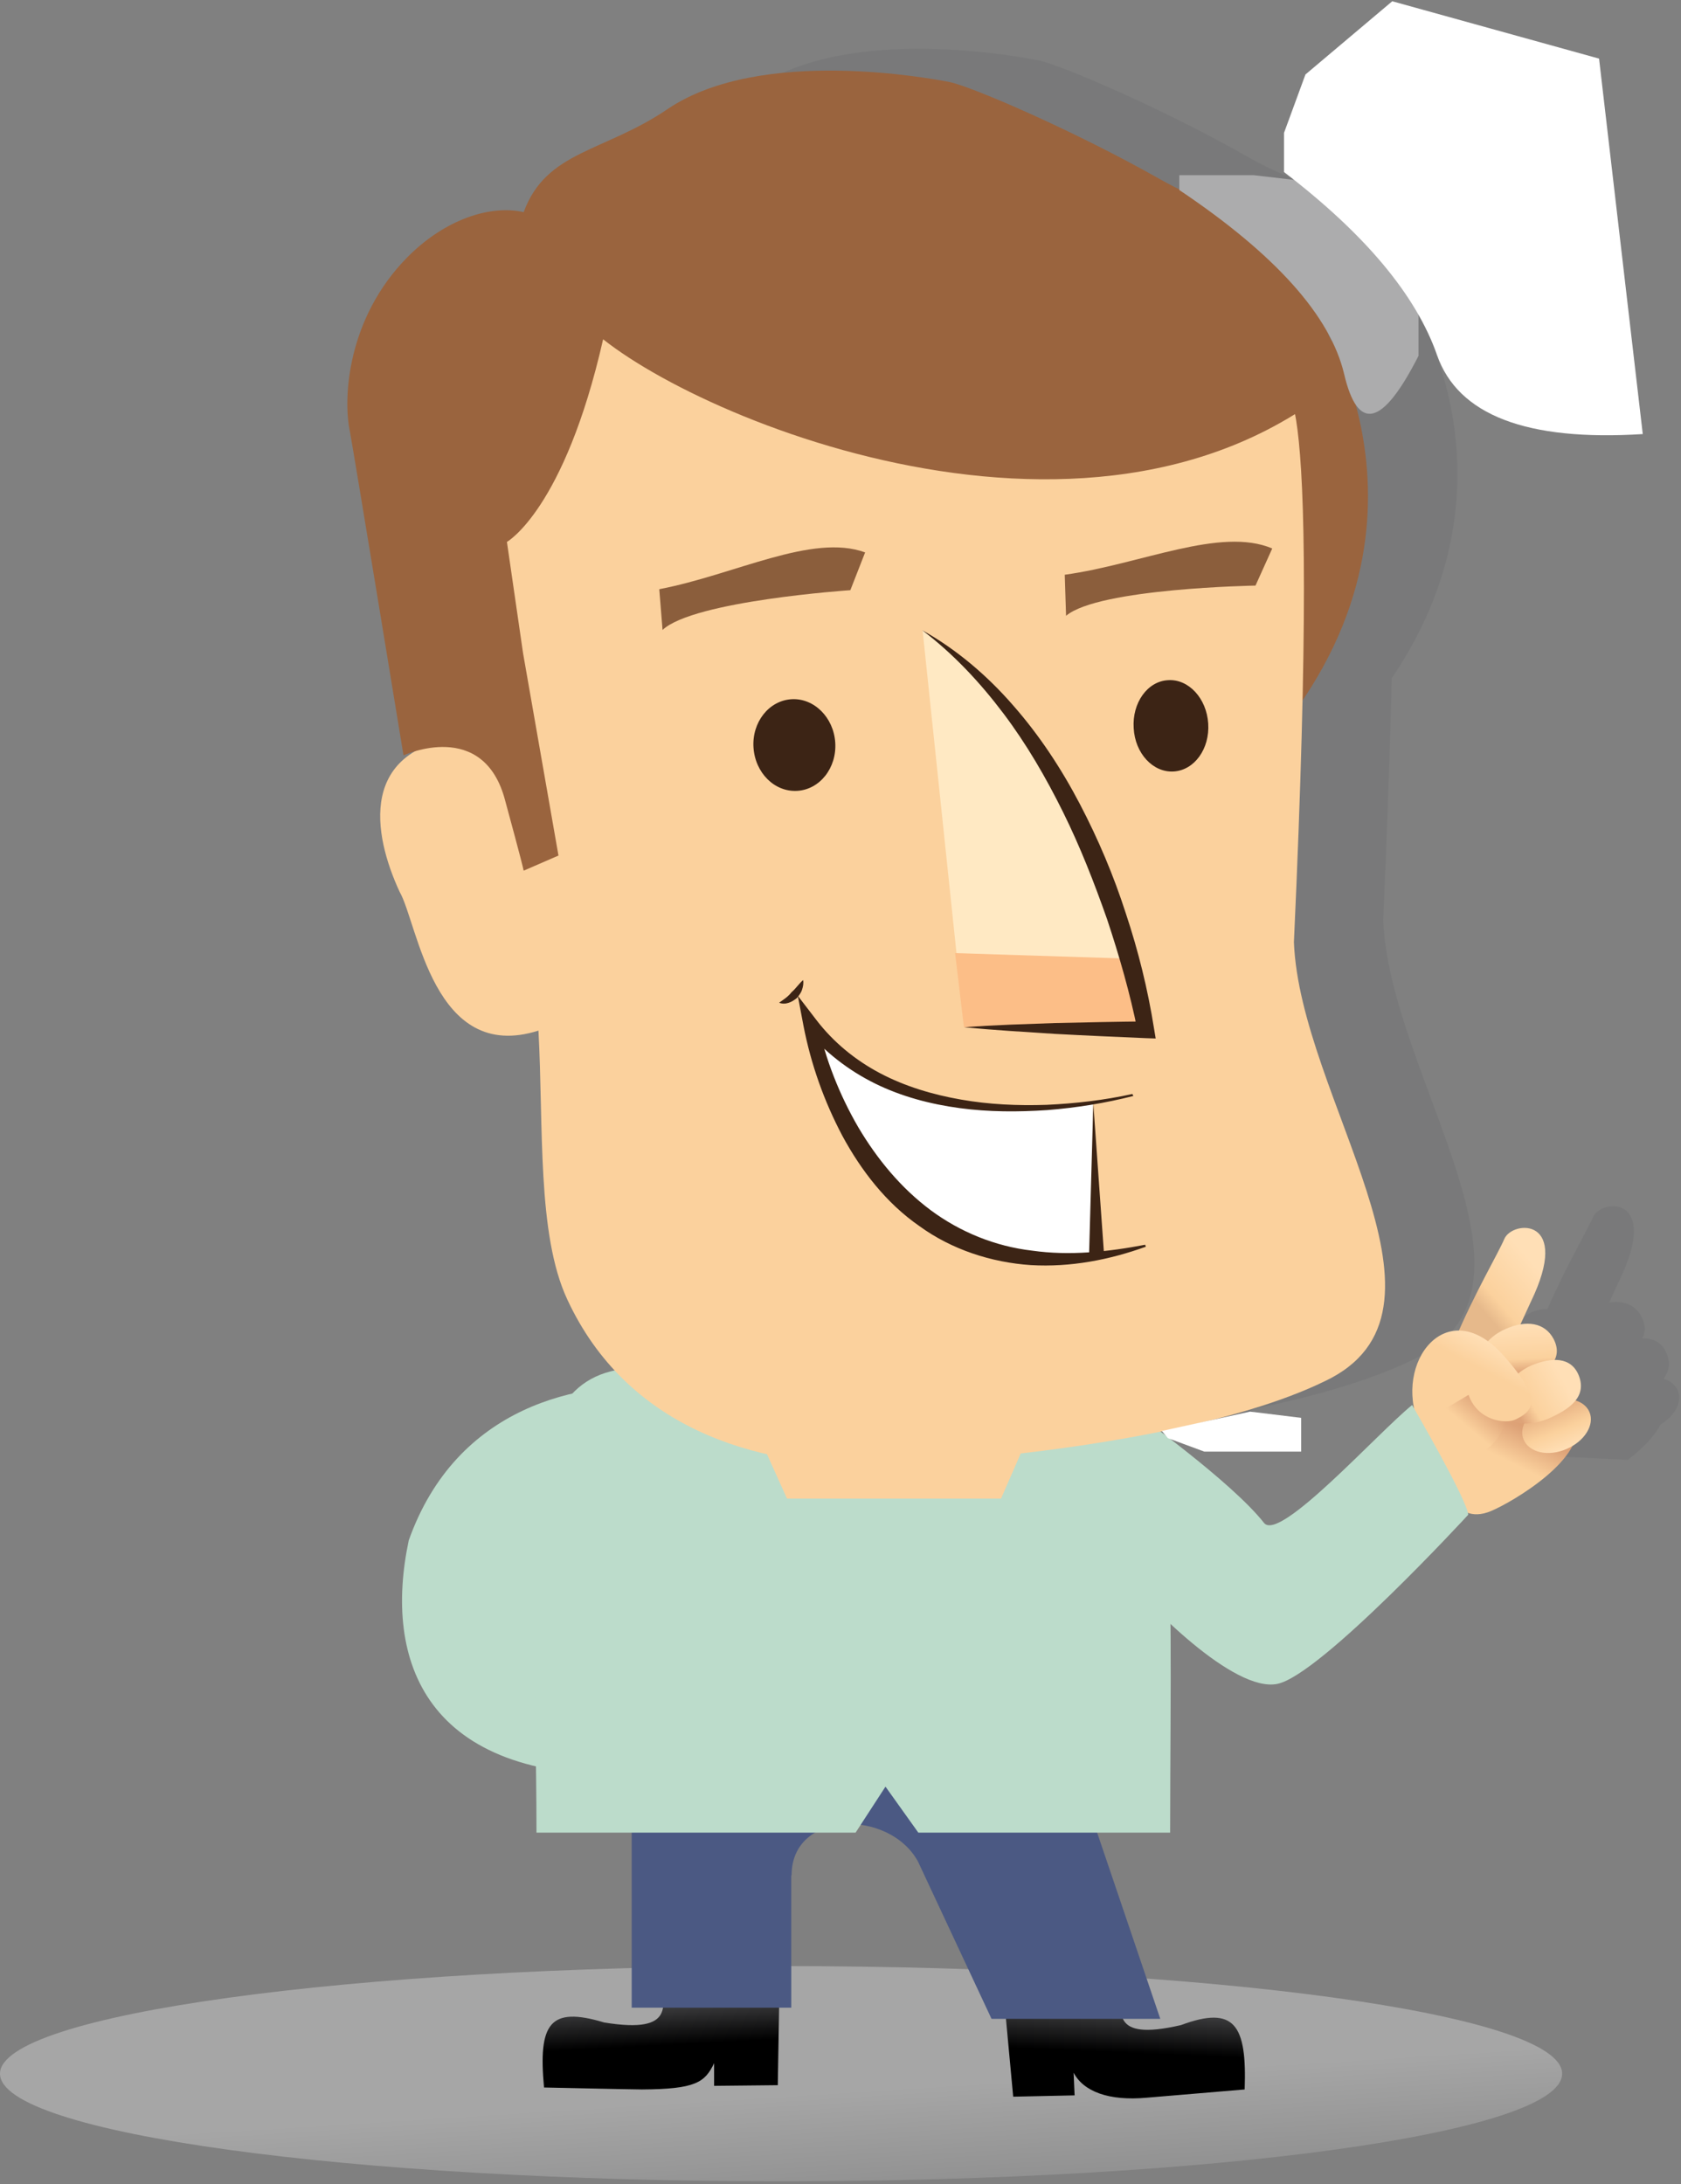 <?xml version="1.0" encoding="UTF-8"?>
<svg width="512px" height="665px" viewBox="0 0 512 665" version="1.1" xmlns="http://www.w3.org/2000/svg" xmlns:xlink="http://www.w3.org/1999/xlink">
    <rect x="0" y="0" width="512" height="665" fill="#808080" stroke="none"/>
    <!-- Generator: Sketch 47 (45396) - http://www.bohemiancoding.com/sketch -->
    <title>pro</title>
    <desc>Created with Sketch.</desc>
    <defs>
        <linearGradient x1="70.28%" y1="220.378%" x2="6.067%" y2="81.199%" id="linearGradient-1">
            <stop stop-color="#000000" offset="0%"></stop>
            <stop stop-color="#FFFFFF" offset="100%"></stop>
        </linearGradient>
        <linearGradient x1="30.92%" y1="81.197%" x2="53.156%" y2="27.849%" id="linearGradient-2">
            <stop stop-color="#FBD19D" offset="36.36%"></stop>
            <stop stop-color="#DEA378" offset="66.67%"></stop>
            <stop stop-color="#D7905E" offset="100%"></stop>
        </linearGradient>
        <linearGradient x1="75.17%" y1="13.679%" x2="35.085%" y2="66.924%" id="linearGradient-3">
            <stop stop-color="#FFDFB6" offset="21.21%"></stop>
            <stop stop-color="#FBD19D" offset="72.73%"></stop>
            <stop stop-color="#E6B98B" offset="90.3%"></stop>
        </linearGradient>
        <linearGradient x1="46.764%" y1="5.208%" x2="52.556%" y2="92.104%" id="linearGradient-4">
            <stop stop-color="#FFDFB6" offset="3.03%"></stop>
            <stop stop-color="#FBD19D" offset="59.39%"></stop>
            <stop stop-color="#DEA378" offset="83.03%"></stop>
        </linearGradient>
        <linearGradient x1="69.179%" y1="87.585%" x2="21.68%" y2="-6.217%" id="linearGradient-5">
            <stop stop-color="#FFDFB6" offset="3.03%"></stop>
            <stop stop-color="#FBD19D" offset="32.12%"></stop>
            <stop stop-color="#DEA378" offset="82.42%"></stop>
        </linearGradient>
        <linearGradient x1="78.813%" y1="37.624%" x2="4.53%" y2="70.249%" id="linearGradient-6">
            <stop stop-color="#FFDFB6" offset="3.03%"></stop>
            <stop stop-color="#FBD19D" offset="58.79%"></stop>
            <stop stop-color="#DEA378" offset="83.03%"></stop>
        </linearGradient>
        <linearGradient x1="88.806%" y1="0.841%" x2="43.084%" y2="52.424%" id="linearGradient-7">
            <stop stop-color="#DEA378" offset="41.82%"></stop>
            <stop stop-color="#FBD19D" offset="89.7%"></stop>
        </linearGradient>
        <linearGradient x1="68.391%" y1="28.777%" x2="45.243%" y2="67.256%" id="linearGradient-8">
            <stop stop-color="#FFDFB6" offset="21.21%"></stop>
            <stop stop-color="#FBD19D" offset="68.48%"></stop>
        </linearGradient>
        <linearGradient x1="49.52%" y1="57.738%" x2="53.531%" y2="13.103%" id="linearGradient-9">
            <stop stop-color="#000000" offset="0%"></stop>
            <stop stop-color="#4D4D4F" offset="100%"></stop>
        </linearGradient>
        <linearGradient x1="51.147%" y1="59.783%" x2="45.82%" y2="14.258%" id="linearGradient-10">
            <stop stop-color="#000000" offset="0%"></stop>
            <stop stop-color="#4D4D4F" offset="100%"></stop>
        </linearGradient>
    </defs>
    <g id="Page-1" stroke="none" stroke-width="1" fill="none" fill-rule="evenodd">
        <g id="pro">
            <path d="M0,631.4 C0,649.531 106.582,664.165 237.9,664.165 C369.347,664.165 475.8,649.531 475.8,631.4 C475.8,613.269 369.218,598.635 237.9,598.635 C106.453,598.635 0,613.399 0,631.4 Z" id="Shape" fill="url(#linearGradient-1)" fill-rule="nonzero" opacity="0.3"></path>
            <g id="Group" transform="translate(132, 14)" fill-rule="nonzero" fill="#747576" opacity="0.6">
                <path d="M1.5,110.3 C-0.5,100.5 0.7,76.2 19.1,57.6 C30.7,45.9 44.6,41.7 54.5,43.9 C61.4,25.1 78.9,25.7 98.6,12.5 C127.1,-6.7 179.3,3.4 184.4,4.4 C191.2,5.8 222.7,19.3 248.3,33.9 C253.6,36.9 258.6,39.2 263.5,40.9 L325.7,35.3 C325.7,35.3 315.1,47.2 296.1,58.2 C295.4,58.9 294.8,59.5 294.2,60 L304.4,60.2 C314,56.6 324.3,50.9 324.3,50.9 C317.5,69.5 306.5,77.7 299.7,81.1 C300,81.7 300.4,82.4 300.8,83.1 C311.9,82.4 318.1,81 318.1,81 C314.1,85.7 309.8,89.9 305.4,93.8 C312.8,114.1 319.5,151.8 291.9,192.5 C291.4,212.6 290.6,236.8 289.3,266.2 C291.2,313.4 342.6,376.5 300.6,398.9 C286.9,406 268.1,411.3 248.8,415.2 C252.6,418 257.2,421.7 261.9,425.5 L43.6,415.1 C51.7,409.2 60.6,405.5 69.6,403.5 C72.9,400 77.1,397.7 82.5,396.5 C76.9,390.5 71.9,383.4 68,375 C58.7,355.1 60.8,322.4 59.2,293.1 C27.1,303.3 22.5,260.5 16.9,250.8 C10.4,236.7 6,216.9 22,207.8 C19.7,208.5 18.2,209.1 18.2,209.1 C18.2,209.1 2.4,114.8 1.5,110.3 Z" id="Shape"></path>
                <path d="M325.1,407.1 C325.1,407.1 325.3,407.5 325.7,408.2 C323.2,396.1 329.7,384.4 339.3,384.6 C345.1,371.4 351.3,360.9 353.2,356.6 C355.7,350.9 373.9,349.8 361.2,375.9 L358.1,382.6 C362.4,381.9 366.1,383.2 368,387 C369.3,389.5 369.2,391.6 368.2,393.5 C371.5,393.4 374.3,394.7 375.7,398.3 C376.9,401.3 376.2,403.7 374.7,405.8 C376.7,406.4 378.2,407.6 379,409.3 C380.5,412.7 378.2,417.1 373.8,419.7 C371.8,423.5 368,427.3 363.8,430.5 L303.5,427.6 C311.9,419.5 320.4,410.8 325.1,407.1 Z" id="Shape"></path>
            </g>
            <g id="Group" transform="translate(105, 21)" fill-rule="nonzero">
                <path d="M78.6,450.5 L97.9,401.3 C71.5,399.2 34.1,407 19.5,448 C11.7,484.8 24.5,521 87.4,519.4" id="Shape" fill="#BCDCCB"></path>
                <g transform="translate(325, 352)" id="Shape">
                    <path d="M4.4,44.2 C4.4,44.2 1.5,57.9 3.1,62.5 C8.4,77.6 12.3,92 24.1,87.1 C30.6,84.4 53.8,70.8 49.9,59.5 C39.7,29.8 13.9,39.6 4.4,44.2 Z" fill="url(#linearGradient-2)"></path>
                    <path d="M13.2,34.8 C19.3,20.4 26.3,8.7 28.2,4.2 C30.7,-1.5 48.9,-2.6 36.2,23.5 L27.3,42.9 L21.1,52.8 L12.2,49.7 L13.2,34.8 Z" fill="url(#linearGradient-3)"></path>
                    <path d="M43.2,34.7 C46.3,40.7 41.6,44.7 35.4,47.3 C29.3,49.9 22.8,48.6 20.9,44.2 C19,39.9 22.5,34.2 28.7,31.6 C34.8,28.9 40.5,29.6 43.2,34.7 Z" fill="url(#linearGradient-4)"></path>
                    <path d="M54.1,56.9 C55.8,60.8 52.6,65.9 47.1,68.2 C41.6,70.6 35.8,69.3 34.1,65.4 C32.4,61.5 35.6,56.5 41.1,54.1 C46.6,51.8 52.4,53 54.1,56.9 Z" fill="url(#linearGradient-5)"></path>
                    <path d="M50.9,45.9 C53.4,52.4 47.9,56.2 41.7,58.9 C35.6,61.5 29.2,60.9 27.3,56.6 C25.4,52.3 30.2,45.5 36.3,42.8 C42.5,40.2 48.6,40 50.9,45.9 Z" fill="url(#linearGradient-6)"></path>
                    <path d="M15.6,50.1 C15.6,50.1 29,53.4 28.6,58 C27.7,68.3 17,73.5 8.7,68.9 C4.5,66.6 0.9,59.9 2.3,54.7 C3.7,49.6 12.8,46.6 15.6,50.1 Z" fill="url(#linearGradient-7)"></path>
                    <path d="M2.2,60.7 C-5.7,41.9 10.7,20.4 27.9,39.7 C40.7,53.9 36.3,56.9 31.6,59.2 C28.6,60.7 20,59.6 17.3,51.7" fill="url(#linearGradient-8)"></path>
                </g>
                <path d="M240.5,409 C240.5,409 270,430 280,442.7 C284.7,448.7 314.6,415.3 325.1,406.8 C325.1,406.8 341.8,435.5 342.2,440.2 C342.2,440.2 297.4,488.9 284.1,491.7 C270.8,494.5 244.3,467.4 236.8,457.9 C229.2,448.4 237.6,410.9 237.6,410.9" id="Shape" fill="#BCDCCB"></path>
                <g transform="translate(60, 496)" id="Shape">
                    <path d="M176.3,87.8 C176.9,94.8 172.3,104.8 194.7,99.6 C211.1,93.5 214.8,99.6 214.1,119.2 C214.1,119.2 186.7,121.5 184.4,121.7 C172.7,122.8 165,119.8 162,114.1 L162.3,121 L143.6,121.4 L140.9,92.4 L176.3,87.8 Z" fill="url(#linearGradient-9)"></path>
                    <path d="M36.8,85.8 C36.5,92.8 41.6,102.5 19,98.8 C2.4,93.8 -1.1,99.1 0.7,118.6 C0.7,118.6 28.1,119.2 30.5,119.2 C46.8,119.1 49.7,117.1 52.5,111.2 L52.5,118.1 L71.9,117.9 L72.4,88.2 L36.8,85.8 Z" fill="url(#linearGradient-10)"></path>
                    <path d="M67.7,23.4 L68.2,13.7 L113.4,0.4 C113.4,0.4 117.2,12.9 120.3,23.4 L163.2,23.4 L188.4,97.7 L137,97.7 L114.6,49.8 C105.9,33.8 76.1,34.1 76.1,54 L76,54 L76,94.3 L27.4,94.3 L27.4,23.3 L67.7,23.3 L67.7,23.4 Z" fill="#4B5983"></path>
                </g>
                <path d="M225.9,395.9 L96.8,395.9 C47.6,390.2 58.4,444.8 58.4,537 L70.1,537 L155.6,537 L164.7,523 L174.7,537 L252.5,537 L251.4,537 C251.5,444.8 255,406.7 225.9,395.9 Z" id="Shape" fill="#BCDCCB"></path>
                <polygon id="Shape" fill="#FBD19D" points="199.889 435.3 134.709 435.3 126 416 208.318 416"></polygon>
                <g id="Shape">
                    <path d="M297.9,77.9 C297.9,77.9 341.2,145 274.2,213.6 L278.9,148.7 L279,79.4 L297.9,77.9 Z" fill="#9A643E"></path>
                    <path d="M284.6,99.1 C284.6,99.1 298,72.1 289.1,265.9 C291,313.1 342.4,376.2 300.4,398.6 C260.7,419 179.6,424.7 161.3,425 C124.5,425.6 85.8,413.4 67.8,374.7 C58.5,354.8 60.6,322.1 59,292.8 C26.9,303 22.3,260.2 16.7,250.5 C8.6,233 3.8,206.6 37.2,203.1 L43.1,157.3 C17.7,69.7 176,5.7 284.6,99.1 Z" fill="#FBD19D"></path>
                    <path d="M149.4,205.1 C149.9,212.8 144.7,219.4 137.8,219.8 C130.9,220.2 125,214.3 124.5,206.6 C124,198.9 129.2,192.3 136.1,191.9 C142.9,191.5 148.9,197.4 149.4,205.1 Z" fill="#3C2415"></path>
                    <path d="M263,199.3 C263.5,207 258.8,213.5 252.5,213.9 C246.2,214.3 240.7,208.4 240.3,200.7 C239.8,193 244.5,186.4 250.8,186.1 C257,185.7 262.5,191.6 263,199.3 Z" fill="#3C2415"></path>
                    <path d="M219.3,154 C242.5,150.8 266.7,139.3 282.5,146 L277.4,157.3 C277.4,157.3 229.6,158.1 219.7,166.5 L219.3,154 Z" fill="#8B5E3C"></path>
                    <path d="M176,170.9 L188.7,291.8 L244.1,292.6 C244,292.5 230.5,206.4 176,170.9 Z" fill="#FFE9C3"></path>
                    <path d="M239,270.9 C242.5,283.9 244,292.6 244,292.6 L188.6,291.8 L185.9,269.2 L239,270.9 Z" fill="#FCBE87"></path>
                    <path d="M188.7,291.8 C193.3,292.2 197.9,292.6 202.5,292.9 L216.3,293.8 C225.5,294.3 234.7,294.7 244,295.1 L247,295.2 L246.5,292.2 C244.6,280.2 241.7,268.5 237.9,257.1 C234.2,245.6 229.5,234.5 223.9,223.8 C218.3,213.1 211.6,202.9 203.6,193.8 C195.7,184.7 186.3,176.7 175.9,170.9 C185.4,178.1 193.5,186.8 200.6,196.2 C207.7,205.6 213.6,215.8 218.8,226.3 C224,236.8 228.3,247.8 232.2,258.9 C235.9,270 239.2,281.5 241.5,292.9 L244,290 C234.8,290.1 225.5,290.3 216.3,290.5 L202.4,291 C197.9,291.2 193.3,291.4 188.7,291.8 Z" fill="#3C2415"></path>
                    <g transform="translate(132, 277)">
                        <path d="M13.5,18.7 C13.5,18.7 39.5,46.3 95.9,38.2 L95.9,83.6 C96,83.7 31.7,95.4 13.5,18.7 Z" fill="#FFFFFF"></path>
                        <path d="M107.9,35.1 C99.3,37 90.5,38 81.8,38.4 C73,38.7 64.2,38.3 55.7,36.8 C47.1,35.3 38.7,32.8 31.1,28.8 C23.5,24.8 16.8,19.3 11.6,12.5 L6,5.2 L7.7,14.2 C10,26.1 14,37.3 19.6,47.9 C25.3,58.4 32.9,68.3 43,75.3 C52.9,82.5 65,86.4 77,87.2 C89.1,87.9 100.9,85.6 112,81.6 L111.8,81 C100.3,83.2 88.7,84.4 77.4,82.8 C66.1,81.5 55.4,77.1 46.5,70.5 C37.5,63.8 30.2,55 24.4,45.2 C18.7,35.4 14.4,24.5 12,13.4 L8.2,15.1 C14,22.2 21.4,27.9 29.5,31.9 C37.6,35.9 46.4,38.2 55.3,39.4 C64.2,40.6 73.1,40.6 82,40 C90.8,39.3 99.6,37.9 108.2,35.7 L107.9,35.1 Z" fill="#3C2415"></path>
                        <polygon fill="#3C2415" points="99.3 84.3 96 38 94.7 84.4"></polygon>
                        <path d="M0.3,7.3 C2.2,8.1 4.3,7.1 5.8,5.8 C6.4,5 7,4.3 7.3,3.3 C7.6,2.4 7.8,1.4 7.6,0.4 C6.1,1.8 5.3,3.1 4.1,4.1 C3.1,5.4 1.9,6.2 0.3,7.3 Z" fill="#3C2415"></path>
                    </g>
                    <path d="M54.5,43.6 C44.6,41.3 30.7,45.6 19.1,57.3 C0.7,75.9 -0.5,100.2 1.5,110 C2.4,114.5 17.9,209 17.9,209 C17.9,209 42.4,197.6 48.9,222.9 C49.4,224.7 54.1,242 54.5,244.1 L65.1,239.5 L54.3,177.8 L49.4,144 C49.4,144 66.9,134.2 78.7,82.3 C115,111.1 247.5,162.6 317.8,80.7 C317.8,80.7 309.1,82.7 293.6,83.1 C293.6,83.1 313.8,78.8 324.1,50.5 C324.1,50.5 299.5,64.2 290.8,62.5 C290.8,62.5 304,51.9 311.1,37.7 C293.3,46.8 273.8,48 248.2,33.5 C222.6,19 191.1,5.4 184.3,4 C179.2,3 127,-7 98.5,12.1 C79,25.4 61.4,24.8 54.5,43.6 Z" fill="#9A643E"></path>
                    <path d="M95.8,158.4 C118.8,154 142.4,141.3 158.5,147.2 L154,158.7 C154,158.7 106.3,161.9 96.8,170.8 L95.8,158.4 Z" fill="#8B5E3C"></path>
                </g>
            </g>
            <path d="M359.198,57.859 C388.493,77.493 405.231,96.189 409.413,113.948 C413.594,131.707 421.141,129.836 432.051,108.336 L432.051,82.305 L428.99,63.97 L420.808,57.859 L381.789,53.339 L359.198,53.339 L359.198,57.859 Z" id="Path-3" fill="#ACACAD"></path>
            <path d="M391.09,52.393 C415.764,71.269 431.298,89.841 437.691,108.11 C444.084,126.378 464.971,134.397 500.352,132.166 L487.042,17.847 L424.052,0.383 L397.613,22.678 L391.09,40.453 L391.09,52.393 Z" id="Path-4" fill="#FFFFFF"></path>
            <polygon id="Path-5" fill="#FFFFFF" points="353.866 435.706 380.769 429.811 396.311 431.712 396.311 441.982 380.769 441.982 366.787 441.982 355.725 437.891"></polygon>
        </g>
    </g>
</svg>